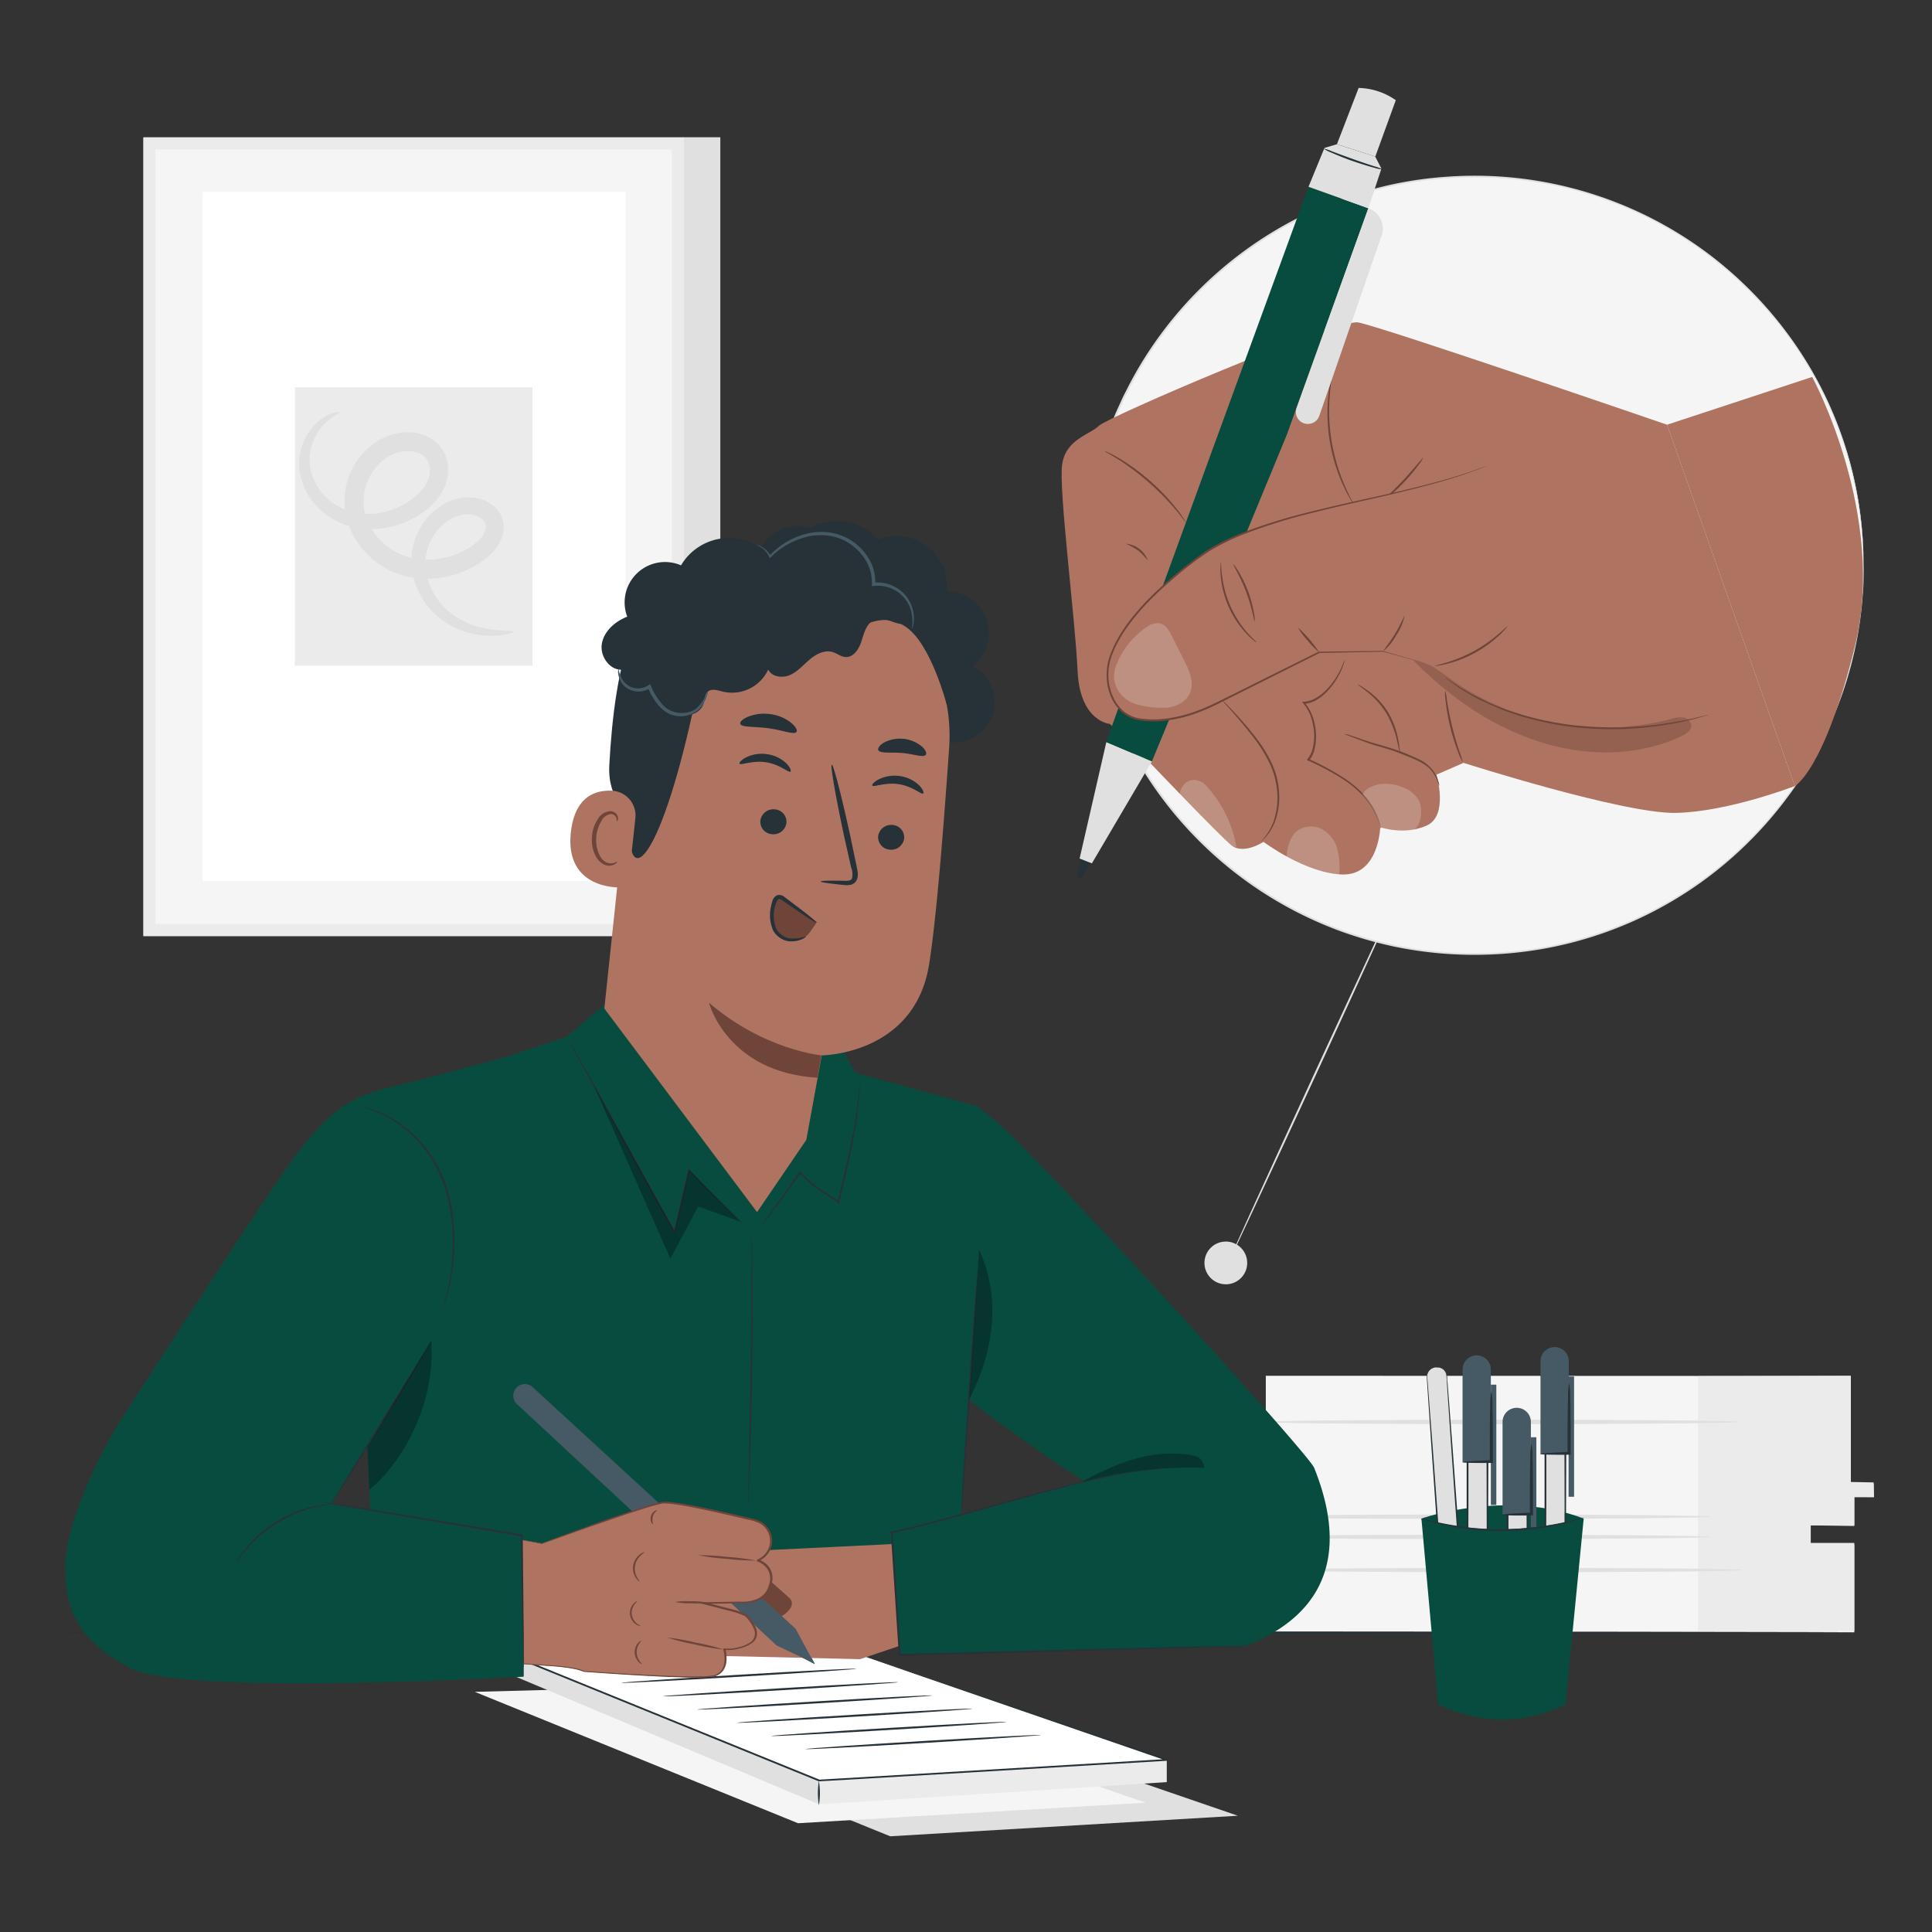 <svg xmlns="http://www.w3.org/2000/svg" viewBox="0 0 500 500"><rect x="0" y="0" width="500" height="500" fill="#333333" stroke="none"/><g id="freepik--background-complete--inject-13"><rect x="176.89" y="35.52" width="9.53" height="204.9" style="fill:#e0e0e0"></rect><rect x="38.65" y="37.11" width="136.79" height="203.6" rx="0.14" style="fill:#f5f5f5"></rect><path d="M176.89,242.29H37.2a.13.13,0,0,1-.13-.14V35.66a.13.13,0,0,1,.13-.14H176.89a.14.14,0,0,1,.14.14V242.15A.14.14,0,0,1,176.89,242.29ZM40.37,239.12H173.72a.14.14,0,0,0,.14-.14V38.83a.14.14,0,0,0-.14-.14H40.37a.13.13,0,0,0-.13.14V239A.13.13,0,0,0,40.37,239.12Z" style="fill:#ebebeb"></path><rect x="52.42" y="49.67" width="109.49" height="178.34" rx="0.14" style="fill:#fff"></rect><rect x="76.31" y="100.23" width="61.48" height="72.05" rx="0.06" style="fill:#ebebeb"></rect><path d="M132.92,163.46c.08.23-3,1.56-8.73.89a21.4,21.4,0,0,1-9.81-3.92,19.87,19.87,0,0,1-7.62-12,17.21,17.21,0,0,1,5.83-16.4,15.54,15.54,0,0,1,4.42-2.59,11.78,11.78,0,0,1,5.53-.63,9.79,9.79,0,0,1,5.53,2.41,7.23,7.23,0,0,1,2.18,6.44,10.49,10.49,0,0,1-3,5.53,19.88,19.88,0,0,1-4.63,3.41,25.41,25.41,0,0,1-11,3.16,22,22,0,0,1-11.77-2.68,21.41,21.41,0,0,1-8.67-9,18.32,18.32,0,0,1-1.55-12.58,18.69,18.69,0,0,1,6.63-10.36,16.31,16.31,0,0,1,5.56-2.81,13.75,13.75,0,0,1,6.25-.2,10.19,10.19,0,0,1,5.68,3.21,9.41,9.41,0,0,1,2.23,6.07,11.56,11.56,0,0,1-1.48,5.78,15.48,15.48,0,0,1-3.51,4.21,23.53,23.53,0,0,1-8.71,4.63,22.41,22.41,0,0,1-9.16.71,18.66,18.66,0,0,1-8-3.06,17.26,17.26,0,0,1-7.62-12.06,14.61,14.61,0,0,1,2.82-10.34,12.39,12.39,0,0,1,5.22-4.17c1.44-.54,2.26-.53,2.29-.39s-.65.51-1.81,1.29a13.67,13.67,0,0,0-4.06,4.36,12.86,12.86,0,0,0-1.66,8.84A14.49,14.49,0,0,0,87,130.72a16.69,16.69,0,0,0,14,1.33,19.6,19.6,0,0,0,7-4c2-1.8,3.38-4.12,3.26-6.55A4.7,4.7,0,0,0,107,116.9a9,9,0,0,0-4,.19,11.63,11.63,0,0,0-3.8,2,13.88,13.88,0,0,0-4.78,7.62,13.29,13.29,0,0,0,1.18,9.14,16.46,16.46,0,0,0,6.61,6.87,17.08,17.08,0,0,0,9.1,2.12,20.6,20.6,0,0,0,9-2.45,15.33,15.33,0,0,0,3.57-2.51,6,6,0,0,0,1.81-3,2.55,2.55,0,0,0-.73-2.37,5.34,5.34,0,0,0-3-1.31,7.51,7.51,0,0,0-3.48.3,11.06,11.06,0,0,0-3.25,1.78,13.48,13.48,0,0,0-5,12.53,17.21,17.21,0,0,0,5.86,10.38,20.51,20.51,0,0,0,8.42,4.2C129.76,163.62,132.88,163,132.92,163.46Z" style="fill:#e0e0e0"></path><path d="M363,228.89c.13.06-10,22.32-22.64,49.71s-23,49.57-23.11,49.51,10-22.32,22.64-49.72S362.86,228.83,363,228.89Z" style="fill:#e0e0e0"></path><circle cx="381.65" cy="146.28" r="100.64" style="fill:#f5f5f5"></circle><path d="M482.29,146.28s0-.55-.07-1.63c0-.55,0-1.22-.07-2s0-1.73-.14-2.78a99.19,99.19,0,0,0-7-30.79,98,98,0,0,0-7-14.16,101.88,101.88,0,0,0-25.54-28.56,99.06,99.06,0,0,0-19.19-11.47,98,98,0,0,0-23.1-7.29,101.75,101.75,0,0,0-39.36.46,108.2,108.2,0,0,0-13.42,3.82,100.75,100.75,0,0,0-46.68,35,98.45,98.45,0,0,0-8.18,13.18c-.58,1.17-1.23,2.31-1.75,3.51l-1.62,3.59c-1,2.44-2,4.89-2.77,7.42a97.6,97.6,0,0,0-3.83,15.53,108.47,108.47,0,0,0-1.31,16.15,107.18,107.18,0,0,0,1.31,16.16A96.62,96.62,0,0,0,286.4,178c.8,2.53,1.8,5,2.77,7.42s2.13,4.8,3.37,7.1a97.82,97.82,0,0,0,8.18,13.18,100.66,100.66,0,0,0,46.69,35,106.22,106.22,0,0,0,13.43,3.83,102.09,102.09,0,0,0,39.35.45,100.28,100.28,0,0,0,42.3-18.76A101.7,101.7,0,0,0,468,197.64a96,96,0,0,0,7-14.16,99.64,99.64,0,0,0,4.13-12.63A101.49,101.49,0,0,0,482,152.69c.1-1.05.12-2,.14-2.77s.05-1.47.07-2c0-1.08.07-1.63.07-1.63s0,.55,0,1.63c0,.54,0,1.21,0,2s0,1.73-.12,2.78a98.51,98.51,0,0,1-6.86,30.87,96.74,96.74,0,0,1-7,14.22,101.76,101.76,0,0,1-25.56,28.7,100.4,100.4,0,0,1-42.44,18.9,102.4,102.4,0,0,1-39.53-.42,105.48,105.48,0,0,1-13.49-3.84A101.07,101.07,0,0,1,300.31,206a98.79,98.79,0,0,1-8.23-13.24c-1.24-2.31-2.3-4.73-3.39-7.14s-2-4.91-2.78-7.46a98.87,98.87,0,0,1-3.85-15.61,101,101,0,0,1,0-32.49,98.85,98.85,0,0,1,3.84-15.61c.81-2.54,1.81-5,2.79-7.45.54-1.21,1.09-2.41,1.63-3.61s1.18-2.35,1.76-3.53a99.43,99.43,0,0,1,8.23-13.24,101.22,101.22,0,0,1,46.93-35.16,107.08,107.08,0,0,1,13.49-3.83,98.73,98.73,0,0,1,13.52-1.88,100.32,100.32,0,0,1,26,1.46,100.7,100.7,0,0,1,42.44,18.89,101.76,101.76,0,0,1,25.56,28.7,99.41,99.41,0,0,1,13.84,45.1c.1,1,.11,2,.12,2.77s0,1.47,0,2C482.29,145.73,482.29,146.28,482.29,146.28Z" style="fill:#e0e0e0"></path><path d="M322.76,326.44a5.53,5.53,0,1,1-5.92-5.11A5.53,5.53,0,0,1,322.76,326.44Z" style="fill:#e0e0e0"></path><path d="M327.59,356.05v36.47h-8.15v5h8.15v25h152.3V399.72H468.61v-5h11.28v-7.43h5V384H479v-27.9Z" style="fill:#f5f5f5"></path><polygon points="439.44 356.16 439.44 422.06 479.89 422.06 479.89 399.3 468.61 399.3 468.61 394.76 479.89 394.92 479.89 387.48 485 387.49 484.9 383.65 478.95 383.53 478.95 356.05 439.44 356.16" style="fill:#ebebeb"></polygon><path d="M442.79,397.75c0,.31-27.56.57-61.54.57s-61.56-.26-61.56-.57,27.56-.57,61.56-.57S442.79,397.43,442.79,397.75Z" style="fill:#e0e0e0"></path><path d="M442.79,392.52c0,.31-27.56.57-61.54.57s-61.56-.26-61.56-.57,27.56-.57,61.56-.57S442.79,392.2,442.79,392.52Z" style="fill:#e0e0e0"></path><path d="M450.23,368c0,.31-27.56.57-61.54.57s-61.56-.26-61.56-.57,27.56-.57,61.56-.57S450.23,367.65,450.23,368Z" style="fill:#e0e0e0"></path><path d="M451,406.33c0,.31-27.56.57-61.54.57s-61.56-.26-61.56-.57,27.56-.58,61.56-.58S451,406,451,406.33Z" style="fill:#e0e0e0"></path></g><g id="freepik--Table--inject-13"><path d="M486.4,422.47c0,.14-106.29.26-237.39.26s-237.42-.12-237.42-.26,106.28-.26,237.42-.26S486.4,422.32,486.4,422.47Z" style="fill:#263238"></path></g><g id="freepik--Pens--inject-13"><path d="M367.86,393s21.8-7.71,42,0h0L406,400l-36.11,1.39-2-8.32" style="fill:#074C3E"></path><path d="M371.49,353.88l.39,0a2.37,2.37,0,0,1,2.54,2.2l5.17,71.72-5.13.37-5.17-71.72A2.38,2.38,0,0,1,371.49,353.88Z" style="fill:#e0e0e0"></path><path d="M371.49,353.88a2.61,2.61,0,0,0-1.35.61,2.33,2.33,0,0,0-.77,1.58c0,.71.12,1.56.18,2.51.29,3.82.72,9.31,1.24,16.09,1,13.65,2.39,32.49,3.93,53.45l-.28-.24,2.75-.2,2.38-.17-.24.28c-1.49-21.06-2.83-40-3.79-53.72-.46-6.83-.83-12.35-1.09-16.2q0-.71-.09-1.35a3.6,3.6,0,0,0-.17-1.14,2.34,2.34,0,0,0-1.21-1.29,2.46,2.46,0,0,0-1.1-.22h-.39l.39-.06A2.5,2.5,0,0,1,373,354a2.46,2.46,0,0,1,1.31,1.33,3.76,3.76,0,0,1,.21,1.19c0,.42.07.87.11,1.35.3,3.84.72,9.36,1.25,16.18,1,13.72,2.4,32.66,4,53.71l0,.26-.26,0-2.38.17-2.75.2-.26,0,0-.26c-1.48-21-2.81-39.82-3.77-53.46-.46-6.79-.82-12.28-1.08-16.11-.05-.95-.14-1.78-.13-2.53a2.44,2.44,0,0,1,.86-1.65,2.38,2.38,0,0,1,1-.5A1.22,1.22,0,0,1,371.49,353.88Z" style="fill:#263238"></path><path d="M371.85,405.61l7.3-.53L380.88,429a3.67,3.67,0,0,1-3.39,3.92h0a3.68,3.68,0,0,1-3.92-3.39Z" style="fill:#455a64"></path><rect x="370.75" y="394.59" width="1.42" height="31.13" transform="translate(771.49 792.49) rotate(175.87)" style="fill:#455a64"></rect><path d="M379.15,405.08c0,.16-3,.59-7.36,1.06l.33-.38c.13,1.67.27,3.48.42,5.39.26,3.54.44,6.74.54,9.06a17.36,17.36,0,0,1,0,3.77,17.86,17.86,0,0,1-.55-3.73c-.24-2.31-.51-5.51-.77-9-.12-1.91-.24-3.73-.35-5.4l0-.35.35,0C376.11,405.08,379.14,404.93,379.15,405.08Z" style="fill:#263238"></path><rect x="379.7" y="355.76" width="5.14" height="57.99" style="fill:#e0e0e0"></rect><path d="M384.84,413.75s0-.11,0-.31,0-.51,0-.88c0-.8,0-1.92,0-3.36,0-2.94,0-7.14-.08-12.35,0-10.44-.06-24.89-.11-41.09l.26.26h-5.13c.51-.52.14-.13.25-.24v9.55q0,4.68,0,9.11c0,5.91,0,11.44,0,16.46-.05,10-.09,18-.11,22.85l-.11-.1,3.79.06,1,0,.35,0a1,1,0,0,1-.32,0l-1,0-3.85.06h-.1v-.11c0-4.87-.06-12.85-.11-22.85,0-5,0-10.55,0-16.46q0-4.43,0-9.11c0-1.56,0-3.14,0-4.74v-4.81c.12-.12-.26.24.27-.28h5.39v.26c0,16.28-.08,30.79-.11,41.28,0,5.18-.06,9.36-.08,12.29q0,2.12,0,3.3l0,.85C384.86,413.67,384.85,413.76,384.84,413.75Z" style="fill:#263238"></path><path d="M385.83,378.42h-7.32v-24a3.66,3.66,0,0,1,3.66-3.66h0a3.66,3.66,0,0,1,3.66,3.66Z" style="fill:#455a64"></path><rect x="385.83" y="358.35" width="1.42" height="31.13" style="fill:#455a64"></rect><path d="M378.51,378.42c0-.16,3-.37,7.41-.53l-.35.36c0-1.67,0-3.49,0-5.41,0-3.54,0-6.75.11-9.07a17.57,17.57,0,0,1,.28-3.76,17.57,17.57,0,0,1,.28,3.76c.07,2.32.12,5.53.12,9.07,0,1.92,0,3.74,0,5.41v.36h-.35C381.55,378.65,378.51,378.58,378.51,378.42Z" style="fill:#263238"></path><rect x="390.06" y="369.37" width="5.14" height="57.99" style="fill:#e0e0e0"></rect><path d="M395.2,427.36a1.92,1.92,0,0,1,0-.31c0-.22,0-.51,0-.88,0-.8,0-1.93,0-3.36,0-2.94-.05-7.14-.08-12.35,0-10.44-.07-24.89-.11-41.09l.26.26h-5.14c.52-.52.14-.13.26-.24v9.55q0,4.68,0,9.11c0,5.9,0,11.44,0,16.46,0,10-.09,18-.12,22.85l-.1-.1,3.78.06,1,0,.36,0a1.07,1.07,0,0,1-.32,0l-1,0-3.84.06H390v-.11c0-4.87-.07-12.85-.12-22.85,0-5,0-10.56,0-16.46,0-2.95,0-6,0-9.11v-9.55c.12-.12-.26.24.26-.28h5.4v.26c0,16.28-.08,30.79-.11,41.28,0,5.18-.06,9.36-.08,12.29,0,1.41,0,2.51,0,3.3v.85C395.21,427.28,395.2,427.37,395.2,427.36Z" style="fill:#263238"></path><path d="M396.19,392h-7.33V368a3.66,3.66,0,0,1,3.67-3.66h0a3.66,3.66,0,0,1,3.66,3.66Z" style="fill:#455a64"></path><rect x="396.19" y="371.96" width="1.42" height="31.13" style="fill:#455a64"></rect><path d="M388.86,392c0-.16,3-.37,7.42-.53l-.35.36c0-1.68,0-3.49,0-5.41,0-3.54.05-6.75.12-9.07a17.57,17.57,0,0,1,.28-3.76,17.57,17.57,0,0,1,.28,3.76c.07,2.32.11,5.53.11,9.07,0,1.92,0,3.73,0,5.41v.36h-.34C391.9,392.26,388.87,392.19,388.86,392Z" style="fill:#263238"></path><rect x="399.82" y="353.64" width="5.14" height="57.99" style="fill:#e0e0e0"></rect><path d="M405,411.63s0-.11,0-.31,0-.52,0-.88c0-.8,0-1.93,0-3.36,0-2.94-.05-7.15-.08-12.35,0-10.44-.06-24.89-.11-41.09l.26.26h-5.13l.25-.25v9.55c0,3.12,0,6.17,0,9.12,0,5.9,0,11.43,0,16.46-.05,10-.09,18-.11,22.85l-.11-.1,3.79.06,1,0,.35,0a1.7,1.7,0,0,1-.32,0l-1,0-3.85.06h-.1v-.1c0-4.88-.06-12.85-.11-22.85,0-5,0-10.56,0-16.46V363.2c0-1.56,0-3.14,0-4.73v-4.82l.27-.27h5.39v.26c0,16.27-.08,30.79-.11,41.28,0,5.18-.06,9.36-.08,12.28,0,1.41,0,2.52,0,3.31l0,.84A1.32,1.32,0,0,1,405,411.63Z" style="fill:#263238"></path><path d="M406,376.29h-7.32v-24a3.66,3.66,0,0,1,3.66-3.67h0a3.66,3.66,0,0,1,3.66,3.67Z" style="fill:#455a64"></path><rect x="405.95" y="356.23" width="1.42" height="31.13" style="fill:#455a64"></rect><path d="M398.63,376.29c0-.16,3-.36,7.41-.52l-.35.36c0-1.68,0-3.5,0-5.41,0-3.55.05-6.75.12-9.08a17.68,17.68,0,0,1,.28-3.76,17.68,17.68,0,0,1,.28,3.76c.07,2.33.12,5.53.12,9.08,0,1.91,0,3.73,0,5.41v.35h-.35C401.66,376.52,398.63,376.45,398.63,376.29Z" style="fill:#263238"></path><path d="M405.14,441.16c-10.89,5.14-21.88,5.06-32.94,0L367.86,393c13.26,3.88,27.33,3.51,42,0Z" style="fill:#074C3E"></path><path d="M409.87,392.71a9.1,9.1,0,0,1-1.57.57c-1,.34-2.52.76-4.38,1.2s-4.12.86-6.64,1.2a73.82,73.82,0,0,1-8.24.56,75.58,75.58,0,0,1-8.24-.41,64.58,64.58,0,0,1-6.66-1.08c-1.87-.4-3.38-.79-4.4-1.11a11.51,11.51,0,0,1-1.58-.54,9.68,9.68,0,0,1,1.63.34c1,.26,2.55.59,4.42.95s4.13.7,6.64,1a75.5,75.5,0,0,0,16.37-.15c2.51-.31,4.75-.68,6.62-1.08s3.37-.75,4.4-1A10.28,10.28,0,0,1,409.87,392.71Z" style="fill:#263238"></path></g><g id="freepik--Papers--inject-13"><polygon points="230.38 439 146.72 441.23 230.38 475.23 320.35 469.91 230.38 439" style="fill:#e0e0e0"></polygon><polygon points="206.53 435.63 122.88 437.85 206.53 471.85 296.51 466.53 206.53 435.63" style="fill:#f5f5f5"></polygon><polygon points="128.34 426.78 211.99 460.78 211.99 466.96 128.34 431.77 128.34 426.78" style="fill:#e0e0e0"></polygon><polygon points="211.99 466.96 301.96 461.21 301.96 455.47 211.99 460.78 211.99 466.96" style="fill:#ebebeb"></polygon><polygon points="211.99 424.56 128.34 426.78 211.99 460.78 301.96 455.46 211.99 424.56" style="fill:#fff"></polygon><path d="M212,424.56s.14,0,.42.12l1.25.41,4.84,1.63L236.85,433,302,455.25a.23.23,0,0,1,.14.29.21.21,0,0,1-.2.15l-84.33,5L212,461a.23.23,0,0,1-.11,0l-83.63-34a.23.23,0,0,1-.13-.29.26.26,0,0,1,.2-.14L189.07,425l16.94-.39,4.46-.09H212l-1.53.07-4.47.15-17,.51L128.34,427l.08-.42,83.67,34-.12,0,5.65-.33L302,455.24l-.06.44L236.8,433.22l-18.32-6.36-4.83-1.69-1.24-.45Z" style="fill:#263238"></path><path d="M211.93,467.19a19.33,19.33,0,0,1,0-6.32,19.33,19.33,0,0,1,0,6.32Z" style="fill:#263238"></path><path d="M269.43,449c0,.15-13.64,1.08-30.47,2.09s-30.5,1.71-30.51,1.57,13.63-1.08,30.48-2.09S269.42,448.9,269.43,449Z" style="fill:#263238"></path><path d="M260.56,445.62c0,.15-13.64,1.08-30.48,2.09s-30.49,1.71-30.5,1.56,13.63-1.07,30.47-2.08S260.55,445.48,260.56,445.62Z" style="fill:#263238"></path><path d="M251.69,442.2c0,.14-13.64,1.08-30.48,2.08s-30.5,1.71-30.51,1.57,13.64-1.08,30.48-2.09S251.68,442.05,251.69,442.2Z" style="fill:#263238"></path><path d="M241.37,438.78c0,.14-13.64,1.07-30.48,2.08s-30.5,1.71-30.51,1.57,13.64-1.08,30.48-2.09S241.36,438.63,241.37,438.78Z" style="fill:#263238"></path><path d="M232.52,435.35c0,.15-13.64,1.08-30.48,2.09s-30.5,1.71-30.5,1.56,13.63-1.07,30.47-2.08S232.51,435.21,232.52,435.35Z" style="fill:#263238"></path><path d="M221.7,431.87c0,.14-13.63,1.08-30.47,2.08s-30.5,1.71-30.51,1.57,13.63-1.08,30.48-2.09S221.69,431.72,221.7,431.87Z" style="fill:#263238"></path></g><g id="freepik--Hand--inject-13"><path d="M287.22,187.35s-7.77-.57-8.35-13.81-4.89-46.64-4-53.26,7.2-7.77,9.5-10.07,61.6-27.64,67.07-26.77,80,26.48,80,26.48l33.06,93.51s-17.22,6.66-30.75,6.95-55-12.95-55-12.95l-7,3.06s3.22,10.61-2.55,13.18-12,.42-12,.42-.33,12.51-9.83,12.23-20.38-8.45-20.38-8.45-5.18,3.45-8.35.86-21-21.3-21-21.3Z" style="fill:#ae7461"></path><path d="M350.42,130.64a7.77,7.77,0,0,1-.76-1.13,32.39,32.39,0,0,1-1.75-3.25,43.68,43.68,0,0,1-2.05-5.08,45.31,45.31,0,0,1-2.3-13.19,43.54,43.54,0,0,1,.2-5.47,32.88,32.88,0,0,1,.55-3.65,6.56,6.56,0,0,1,.33-1.32,7,7,0,0,1-.13,1.35c-.13.86-.27,2.1-.38,3.65A49.34,49.34,0,0,0,344,108a52.56,52.56,0,0,0,.69,6.6,53.39,53.39,0,0,0,1.59,6.45,48.75,48.75,0,0,0,1.93,5.08c.62,1.41,1.18,2.54,1.59,3.3A6.93,6.93,0,0,1,350.42,130.64Z" style="fill:#6f4439"></path><path d="M368.29,118.47a8,8,0,0,1-1.19,1.88,47.06,47.06,0,0,1-3.43,4.13,47.6,47.6,0,0,1-3.88,3.71,8.76,8.76,0,0,1-1.79,1.32c-.1-.12,2.45-2.34,5.29-5.39S368.17,118.38,368.29,118.47Z" style="fill:#6f4439"></path><path d="M316.38,181.28a8.53,8.53,0,0,1,1.21,1.15c.75.76,1.82,1.88,3.11,3.3s2.79,3.14,4.32,5.16a35.46,35.46,0,0,1,4.31,7.06,21.29,21.29,0,0,1,1.74,8.09,18.13,18.13,0,0,1-1.13,6.67,12.89,12.89,0,0,1-2.35,3.9,7.45,7.45,0,0,1-.87.89,1.63,1.63,0,0,1-.33.27s.39-.45,1.05-1.29a14,14,0,0,0,2.15-3.9,18.23,18.23,0,0,0,1-6.53,21.25,21.25,0,0,0-1.74-7.89,36.5,36.5,0,0,0-4.21-7c-1.5-2-3-3.76-4.22-5.21s-2.22-2.53-3-3.41A12.46,12.46,0,0,1,316.38,181.28Z" style="fill:#6f4439"></path><path d="M348,170.77a1.18,1.18,0,0,1-.06.3,7.64,7.64,0,0,1-.23.84,17.11,17.11,0,0,1-1.34,3.05,18.45,18.45,0,0,1-3.06,4.14,12.23,12.23,0,0,1-2.51,2,7.36,7.36,0,0,1-3.37,1.06l.16-.39a12,12,0,0,1,2.68,5.78,14,14,0,0,1-.23,7,7.12,7.12,0,0,1-1.25,2.28l-.09-.41a66.76,66.76,0,0,1,9.34,5.07,30.25,30.25,0,0,1,3.62,2.86,22.84,22.84,0,0,1,2.64,3,18.2,18.2,0,0,1,2.61,5.11,12.58,12.58,0,0,1,.39,1.51,2,2,0,0,1,.1.53c-.05,0-.24-.71-.67-2a19.48,19.48,0,0,0-2.71-5,21.83,21.83,0,0,0-2.65-2.91,30.59,30.59,0,0,0-3.59-2.79,69.31,69.31,0,0,0-9.3-5l-.3-.14.22-.26a6.92,6.92,0,0,0,1.15-2.11,13.59,13.59,0,0,0,.23-6.75,11.69,11.69,0,0,0-2.53-5.56l-.34-.37.5,0a7,7,0,0,0,3.18-1,11.7,11.7,0,0,0,2.45-1.86,19,19,0,0,0,3.09-4,20,20,0,0,0,1.44-3A7,7,0,0,1,348,170.77Z" style="fill:#6f4439"></path><path d="M362.23,194.64a2.39,2.39,0,0,1-.22-.82c-.1-.53-.26-1.29-.48-2.23a24.8,24.8,0,0,0-2.71-6.93,21.27,21.27,0,0,0-4.94-5.55c-1.5-1.2-2.5-1.85-2.46-1.93a2.92,2.92,0,0,1,.76.37c.47.28,1.14.69,1.93,1.27a19.47,19.47,0,0,1,5.16,5.57,21.92,21.92,0,0,1,2.62,7.12,21.59,21.59,0,0,1,.32,2.28A3.29,3.29,0,0,1,362.23,194.64Z" style="fill:#6f4439"></path><path d="M372.49,203.43a6.19,6.19,0,0,1-.4-1.08,9.57,9.57,0,0,0-1.47-2.7c-1.54-2.18-5.11-3.44-8.84-4.9-1.89-.71-3.72-1.24-5.42-1.72s-3.17-1.06-4.41-1.52L349,190.4a5.14,5.14,0,0,1-1.05-.46,4,4,0,0,1,1.12.26c.71.21,1.73.55,3,1s2.75.92,4.43,1.4,3.56,1,5.46,1.69,3.68,1.47,5.27,2.23a9.52,9.52,0,0,1,3.68,2.94,8.79,8.79,0,0,1,1.37,2.86A4,4,0,0,1,372.49,203.43Z" style="fill:#6f4439"></path><path d="M374,178.59a19.91,19.91,0,0,1,.5,2.79c.27,1.72.7,4.09,1.33,6.66s1.35,4.88,1.9,6.53a20.66,20.66,0,0,1,.85,2.7,12.6,12.6,0,0,1-1.2-2.57,52.36,52.36,0,0,1-3.25-13.27A12.51,12.51,0,0,1,374,178.59Z" style="fill:#6f4439"></path><path d="M442.11,185a5.33,5.33,0,0,1-.68.23l-2,.57-1.45.4-1.74.39c-1.25.28-2.67.6-4.27.84l-2.5.41-2.73.32c-1.88.27-3.91.33-6,.49a95,95,0,0,1-13.87-.52,80.08,80.08,0,0,1-13.59-2.88c-2-.68-4-1.3-5.69-2.08-.87-.38-1.74-.69-2.52-1.09L382.76,181a42.33,42.33,0,0,1-3.78-2.16c-.55-.34-1.07-.63-1.52-.94l-1.22-.88-1.67-1.24a3.86,3.86,0,0,1-.56-.45,2.91,2.91,0,0,1,.62.37l1.73,1.15,1.23.84c.46.3,1,.58,1.54.9a42.58,42.58,0,0,0,3.8,2.08l2.26,1.11c.79.38,1.65.68,2.52,1.05,1.73.76,3.66,1.35,5.68,2a82.33,82.33,0,0,0,13.5,2.82,98.6,98.6,0,0,0,13.79.56c2.12-.15,4.14-.19,6-.44l2.72-.28,2.49-.39c1.59-.21,3-.51,4.27-.76l1.75-.34,1.45-.36,2-.47A3.75,3.75,0,0,1,442.11,185Z" style="fill:#6f4439"></path><path d="M306.9,135.23c-.07.05-.94-1.29-2.58-3.25a67,67,0,0,0-15-13.14c-2.16-1.37-3.6-2.06-3.56-2.14a5.3,5.3,0,0,1,1.05.41,26.36,26.36,0,0,1,2.7,1.41,54.13,54.13,0,0,1,8.12,5.94,52.77,52.77,0,0,1,6.94,7.29,27.13,27.13,0,0,1,1.76,2.49A4.68,4.68,0,0,1,306.9,135.23Z" style="fill:#6f4439"></path><path d="M297.1,145.07a23.58,23.58,0,0,0-2.54-2.6,24.71,24.71,0,0,0-3.17-1.76,6.7,6.7,0,0,1,5.71,4.36Z" style="fill:#6f4439"></path><path d="M279.7,222l0,.08a28.53,28.53,0,0,0-.79,4.85c.15.94,1.09.31,1.09.31l2.45-4.2Z" style="fill:#263238"></path><polygon points="279.4 222.19 286.32 192.05 298.11 197.04 282.58 223.44 279.4 222.19" style="fill:#e0e0e0"></polygon><path d="M338.64,48.34s-51.9,141.87-52.32,143.71l11.79,5s34.32-83,34.9-84.49,21.12-58.66,21.12-58.66Z" style="fill:#074C3E"></path><polygon points="338.64 48.34 342.77 38.28 345.98 37.33 355.91 40.52 357.51 43.63 354.13 53.89 338.64 48.34" style="fill:#e0e0e0"></polygon><path d="M346,37.32l5.61-14.56a17.36,17.36,0,0,1,9.62,3.17l-5.3,14.59Z" style="fill:#e0e0e0"></path><path d="M357.93,43.87a9.68,9.68,0,0,1-2.36-.48c-1.44-.38-3.41-1-5.55-1.73s-4-1.53-5.41-2.14a10.4,10.4,0,0,1-2.14-1.1,11.73,11.73,0,0,1,2.28.76c1.39.52,3.31,1.24,5.44,2s4.07,1.4,5.48,1.86A12.42,12.42,0,0,1,357.93,43.87Z" style="fill:#263238"></path><path d="M354.13,53.89h0A5.6,5.6,0,0,1,357.55,61l-16.12,46.62a3.12,3.12,0,0,1-4.22,1.83h0a3.11,3.11,0,0,1-1.66-3.9Z" style="fill:#e0e0e0"></path><g style="opacity:0.2"><path d="M312,203.19a4.08,4.08,0,0,0-3.23-1.33c-2,.17-3.09,1.71-3.48,3.62,5,5.29,9.87,10.32,13.38,13.36a1.3,1.3,0,0,0,.69.29l.62.05A31.1,31.1,0,0,0,312,203.19Z" style="fill:#fff"></path></g><g style="opacity:0.2"><path d="M346.56,226.32a17.88,17.88,0,0,0-.54-6.84,8.1,8.1,0,0,0-4.32-5.1,6.37,6.37,0,0,0-5.94.6c-1.72,1.16-2.79,4.63-2.75,6.7a53.72,53.72,0,0,0,8.25,3.72A25.33,25.33,0,0,0,346.56,226.32Z" style="fill:#fff"></path></g><g style="opacity:0.2"><path d="M365.72,214.71c2.21-.75,2.62-5.81,1.35-7.78a7.54,7.54,0,0,0-4-3.15,11.47,11.47,0,0,0-6-.84c-2.47.49-3.72,1.38-4.46,2.69,0,0,3.68,3.8,4.52,8.46A19.34,19.34,0,0,0,365.72,214.71Z" style="fill:#fff"></path></g><path d="M464.49,203.43l-33.06-93.51L469,97.55s19.42,35.85,11.06,69.66C472.11,199.52,464.49,203.43,464.49,203.43Z" style="fill:#ae7461"></path><path d="M384.81,120.61c-12.17,4.77-25.11,7.21-37.85,10.18s-27.8,6.71-36.7,13.36c-8.59,6.43-19.2,15.66-22.73,25.3a14.21,14.21,0,0,0,1,12.36,8.93,8.93,0,0,0,6.36,4.35c7.53,1.2,15.29-1.69,21-4.66,5.57-2.88,25.45-12.7,25.45-12.7l16.57-.26,12.72,3.56" style="fill:#ae7461"></path><path d="M390.12,162.1a3.21,3.21,0,0,1-.52.68,21.27,21.27,0,0,1-1.63,1.68,31.49,31.49,0,0,1-6.26,4.5,30.8,30.8,0,0,1-7.18,2.83,21.25,21.25,0,0,1-2.29.47,2.68,2.68,0,0,1-.86.06c0-.08,1.18-.32,3.05-.88a38,38,0,0,0,7-2.93,37.49,37.49,0,0,0,6.26-4.33C389.21,162.91,390.05,162,390.12,162.1Z" style="fill:#6f4439"></path><path d="M363.49,159.43a14.16,14.16,0,0,1-2.11,4.94,14.48,14.48,0,0,1-3.4,4.17c-.11-.11,1.45-1.92,3-4.44S363.35,159.38,363.49,159.43Z" style="fill:#6f4439"></path><path d="M335.87,162.36a34.5,34.5,0,0,1,5.54,6.44,17.13,17.13,0,0,1-3-3.05A17.59,17.59,0,0,1,335.87,162.36Z" style="fill:#6f4439"></path><path d="M325.22,166.29a3.12,3.12,0,0,1-.76-.53,19.48,19.48,0,0,1-1.85-1.73,25,25,0,0,1-6.7-15,19.07,19.07,0,0,1-.05-2.54,3.7,3.7,0,0,1,.11-.92c.1,0,0,1.32.31,3.42a27.51,27.51,0,0,0,6.6,14.83C324.28,165.37,325.29,166.22,325.22,166.29Z" style="fill:#6f4439"></path><path d="M324.71,160.86c-.16,0-.65-3.53-2.2-7.64s-3.49-7.12-3.35-7.2a7.78,7.78,0,0,1,1.38,1.91A31.52,31.52,0,0,1,323,153a30.42,30.42,0,0,1,1.49,5.48A8.31,8.31,0,0,1,324.71,160.86Z" style="fill:#6f4439"></path><g style="opacity:0.2"><path d="M294.94,182.49a24.73,24.73,0,0,0,7.1.66c2.51-.26,5.07-1.64,6-4,1.05-2.71-.29-5.69-1.6-8.28l-3.25-6.42c-.87-1.71-2-3.62-4.43-3.1a4.89,4.89,0,0,0-1.71.73,21.58,21.58,0,0,0-8.21,10.17,7.25,7.25,0,0,0,1,7.13A8.74,8.74,0,0,0,294.94,182.49Z" style="fill:#fff"></path></g><path d="M370.7,172.1s-.3-.06-.85-.21l-2.48-.66L358,168.66h0l-16.57.32.08,0-14.24,7.14-8,4c-2.76,1.36-5.57,2.91-8.65,4.07a35.9,35.9,0,0,1-9.8,2.4,24.2,24.2,0,0,1-5.24-.09,9.26,9.26,0,0,1-5-2,11.32,11.32,0,0,1-3.18-4.47,13.94,13.94,0,0,1-1-5.47,15.14,15.14,0,0,1,1.09-5.54,31.14,31.14,0,0,1,2.57-5.09c4-6.29,9.37-11.3,14.71-15.75q2-1.66,4.07-3.22c.68-.51,1.35-1,2.06-1.52l1-.73,1.08-.66a57.4,57.4,0,0,1,8.88-4.29,144.36,144.36,0,0,1,17.38-5.34c5.53-1.37,10.7-2.52,15.42-3.57,9.46-2.06,17.06-4,22.22-5.58,2.58-.79,4.57-1.48,5.91-2l1.52-.55.53-.17s-2.74,1.22-7.9,2.87-12.75,3.63-22.19,5.74c-4.72,1.07-9.89,2.24-15.4,3.63A145.78,145.78,0,0,0,322,138.21a58.81,58.81,0,0,0-8.79,4.28,78.05,78.05,0,0,0-8.18,6.09c-5.32,4.44-10.64,9.43-14.6,15.63-1.93,3.21-3.62,6.69-3.58,10.37a13.5,13.5,0,0,0,1,5.27,10.67,10.67,0,0,0,3,4.26,8.66,8.66,0,0,0,4.73,1.88,23.91,23.91,0,0,0,5.14.1,36,36,0,0,0,9.67-2.35c3.05-1.15,5.84-2.68,8.61-4l8-4,14.27-7.08,0,0h0l16.57-.21h0l9.39,2.69,2.45.72C370.42,172,370.7,172.1,370.7,172.1Z" style="fill:#6f4439"></path><g style="opacity:0.4"><path d="M435.63,185.67a7.69,7.69,0,0,0-3.21.41,68.85,68.85,0,0,1-55.32-9.17c-4-2.7-5.84-4.63-9-5.47l-2.47-.67c9.21,9.28,19.12,16.47,31.47,20.76s26.43,4.56,38.22-1.09c1.13-.54,2.4-1.39,2.39-2.65A2.42,2.42,0,0,0,435.63,185.67Z" style="fill:#6f4439"></path></g></g><g id="freepik--Character--inject-13"><polygon points="210.89 430.67 206.71 428.48 208.76 426.63 210.89 430.67" style="fill:#263238"></polygon><polygon points="201.03 425.86 205.93 421.5 208.8 426.8 206.71 428.48 201.03 425.86" style="fill:#fff"></polygon><polygon points="118.63 277.64 146.56 268.33 162.12 255.19 165.48 260.51 178.53 257.52 215.46 267.12 221.42 277.65 252.94 286.28 253.09 330.49 247.36 411.38 248.2 424.24 97.37 424.24 94.88 370.51 94.77 337.08 118.63 277.64" style="fill:#074C3E"></polygon><path d="M198.4,401.18,231,399.6s6.32,3.6,8,13.93,0,10.32,0,10.32l-16.4,5.54-34.79-.8-12.62-15.85,9.51-5.61Z" style="fill:#ae7461"></path><path d="M85.77,389.26s31.23-49.24,26-42.12c-.64.88,3.18-2.82,8.1-14.89,4.72-11.6,17-60.28,17-60.28l-28.14,7.47c-7.4,2-13.43,2.6-19.8,6.84-5.56,3.69-11.35,10.93-15.12,16.43-14,20.49-39.76,60.39-43,65.49-4.64,7.28-14,26.07-13.92,37.29.09,9.77,2,18.48,16.91,26.26,13.76,7.18,101.72,2.18,101.72,2.18L135,397.36Z" style="fill:#074C3E"></path><path d="M340.11,379.88c-1.29-3.22-50.47-57.6-75.17-82.77a104.16,104.16,0,0,0-12-10.83l-8.14,53s2.8,12.22,4.5,21.26c.37,1.95,25.91,19.33,25.91,19.33l5.47,3.5-49.93,13.2,2.09,31.72L322.23,426C333.84,421.51,352.32,410.31,340.11,379.88Z" style="fill:#074C3E"></path><path d="M322.23,426l-.45,0-1.33.05-5.12.18-18.95.58-63.53,1.75h-.23l0-.24c-.2-3-.4-6.12-.61-9.31-.51-7.74-1-15.28-1.47-22.41v-.21l.2-.05c5.35-1.1,10.47-2.48,15.37-3.81l14-3.88c8.87-2.46,16.77-4.55,23.43-6a123.35,123.35,0,0,1,15.76-2.56c1.86-.2,3.31-.2,4.28-.22h1.49l-.38,0-1.1.06c-1,0-2.42.07-4.27.3a127.66,127.66,0,0,0-15.71,2.7c-6.64,1.48-14.53,3.59-23.39,6.08l-14,3.92c-4.9,1.34-10,2.73-15.39,3.85l.19-.26c.48,7.14,1,14.67,1.48,22.41.21,3.19.42,6.35.61,9.31l-.25-.23,63.53-1.59,19-.42,5.12-.09h1.78Z" style="fill:#263238"></path><path d="M204.86,414.36a2.81,2.81,0,0,0-.87-1.07l-5.29-4.72-3.07,9.14a6.18,6.18,0,0,0,8.67-1.18A2.33,2.33,0,0,0,204.86,414.36Z" style="fill:#6f4439"></path><path d="M133.8,363.39,201,425.86l6.35,3,3.51,1.8-1.64-3-3.32-6.14L137.87,359a3,3,0,0,0-4.08,0h0A3,3,0,0,0,133.8,363.39Z" style="fill:#455a64"></path><path d="M135.05,398.51l5.27.94s27.31-10.08,31.21-10.59c3-.39,17.38,3,23.75,4.54a5.57,5.57,0,0,1,4.33,5.58.49.49,0,0,1,0,.12,5.59,5.59,0,0,1-3.51,4.76h0s5.36,1.67,2.93,7.34c-1.79,4.19-7.45,3.55-7.45,3.55l-9.45.18s2.41.72,6,1.57c3.9.91,4.94,1.62,4.94,1.62s5.7,5.48.19,7.77a11.68,11.68,0,0,1-5.76,1s1.65,5.89-2.76,6.91-33.55-1.2-33.55-1.2-1.54-.86-7.48-1.37l-8.22-.57Z" style="fill:#ae7461"></path><path d="M135.05,398.51s0,.2,0,.58,0,1,0,1.67c0,1.48.08,3.62.13,6.39.11,5.54.26,13.56.45,23.51l-.17-.17,7.55.51c1.32.09,2.68.23,4.06.43a17.51,17.51,0,0,1,4.18,1l-.08,0c6.08.44,12.7.87,19.73,1.18,3.51.15,7.12.29,10.82.23a20.8,20.8,0,0,0,2.74-.22,3.48,3.48,0,0,0,2.22-1.3,4.6,4.6,0,0,0,.82-2.55,9.33,9.33,0,0,0-.28-2.78l-.08-.35.36,0a10.55,10.55,0,0,0,3.64-.34,8.46,8.46,0,0,0,3.38-1.52,2.82,2.82,0,0,0,.53-3.34,10.2,10.2,0,0,0-2.19-3.16l0,0a21.4,21.4,0,0,0-4.54-1.5l-6.37-1.66-1.75-.45,1.81,0,9.45-.18h0a9.78,9.78,0,0,0,3.81-.43,5.56,5.56,0,0,0,3-2.18c.17-.25.29-.54.44-.81l.32-.89c.09-.3.14-.6.21-.9s.06-.62.07-.92a4.32,4.32,0,0,0-1.49-3.17,6.25,6.25,0,0,0-1.53-1l-.2-.09-.11,0-.05,0c0,.4-.05-.54,0-.45h0l.41-.19a6,6,0,0,0,.76-.47,5.33,5.33,0,0,0,2-2.84,5.15,5.15,0,0,0-.23-3.4,5.39,5.39,0,0,0-2.24-2.5,11.66,11.66,0,0,0-3.25-1l-3.33-.8c-2.2-.51-4.36-1-6.46-1.45s-4.17-.88-6.19-1.24c-1-.18-2-.34-3-.47a15,15,0,0,0-2.89-.19,45.53,45.53,0,0,0-5.37,1.48c-1.72.54-3.38,1.1-5,1.63l-8.73,3-12.2,4.35h0l-3.95-.75-1-.19-.33-.07.31,0,1,.16,4,.67h0c2.78-1.05,6.91-2.58,12.16-4.47,2.63-1,5.54-2,8.72-3.07,1.58-.54,3.24-1.11,5-1.66a44.44,44.44,0,0,1,5.44-1.51,14.87,14.87,0,0,1,3,.17c1,.13,2,.29,3,.47,2,.35,4.09.76,6.2,1.22s4.27.93,6.47,1.44l3.34.78,1.69.41a6.62,6.62,0,0,1,1.69.67,6,6,0,0,1,2.44,2.72,5.59,5.59,0,0,1,.25,3.7,5.8,5.8,0,0,1-2.16,3.1,6.36,6.36,0,0,1-.83.51c-.14.08-.29.14-.44.21h0c0,.1,0-.84,0-.44l.06,0,.12,0,.22.09a6.47,6.47,0,0,1,1.65,1,5.16,5.16,0,0,1,1.21,1.57,4.92,4.92,0,0,1,.45,1.95c0,.33,0,.67-.07,1s-.13.65-.23,1l-.33.94c-.16.3-.3.61-.48.89a6,6,0,0,1-3.22,2.37,10.1,10.1,0,0,1-4,.46h0l-9.45.19.07-.49,6.35,1.65a20.78,20.78,0,0,1,4.7,1.57h0l0,0a10.58,10.58,0,0,1,2.31,3.34,4.05,4.05,0,0,1,.32,2,2.92,2.92,0,0,1-1,1.84,9,9,0,0,1-3.6,1.64,11,11,0,0,1-3.84.35l.28-.31a10.07,10.07,0,0,1,.29,2.94,5.06,5.06,0,0,1-.92,2.8,4,4,0,0,1-2.52,1.49,19.46,19.46,0,0,1-2.82.22c-3.72.07-7.34-.09-10.86-.24-7-.33-13.64-.78-19.74-1.23h0l-.06,0a17.78,17.78,0,0,0-4-1c-1.37-.2-2.71-.35-4-.44l-7.54-.54h-.16v-.16c-.11-10-.19-18.06-.25-23.64,0-2.74,0-4.88,0-6.34,0-.71,0-1.25,0-1.64S135.05,398.51,135.05,398.51Z" style="fill:#6f4439"></path><path d="M195.63,403.86a56,56,0,0,1-7.49-.44,56.79,56.79,0,0,1-7.45-.93,56,56,0,0,1,7.49.44A58.91,58.91,0,0,1,195.63,403.86Z" style="fill:#6f4439"></path><path d="M166.15,430.67c0,.05-.43-.1-.89-.58a3.71,3.71,0,0,1-1-2.39,3.64,3.64,0,0,1,.82-2.44c.43-.52.82-.7.85-.65s-.24.33-.56.85a4.07,4.07,0,0,0-.61,2.23,4,4,0,0,0,.77,2.17C165.88,430.36,166.19,430.6,166.15,430.67Z" style="fill:#6f4439"></path><path d="M165.71,420.78c0,.06-.51,0-1.16-.42A3.56,3.56,0,0,1,164,415c.54-.57,1-.71,1-.66s-.36.31-.78.88a3.74,3.74,0,0,0-.73,2.56,3.67,3.67,0,0,0,1.27,2.33C165.3,420.55,165.74,420.7,165.71,420.78Z" style="fill:#6f4439"></path><path d="M165.54,409.27c0,.05-.5-.23-1-.95a4.58,4.58,0,0,1-.67-3.23,4.53,4.53,0,0,1,1.73-2.82c.69-.52,1.22-.61,1.24-.56s-.44.29-1,.83a4.59,4.59,0,0,0-1,5.6C165.23,408.85,165.6,409.21,165.54,409.27Z" style="fill:#6f4439"></path><path d="M169,394.5s-.26-.12-.44-.5a2.45,2.45,0,0,1,.82-2.93c.36-.23.63-.25.65-.2s-.81.58-1.09,1.66A4.7,4.7,0,0,0,169,394.5Z" style="fill:#6f4439"></path><path d="M182.86,414.75a17.53,17.53,0,0,1-4.07.17,16.8,16.8,0,0,1-4.07-.32,16.57,16.57,0,0,1,4.07-.18A16.49,16.49,0,0,1,182.86,414.75Z" style="fill:#6f4439"></path><path d="M187.28,426.9a54.85,54.85,0,0,1-7.37-1.31,58.16,58.16,0,0,1-7.27-1.8A54.85,54.85,0,0,1,180,425.1,57.59,57.59,0,0,1,187.28,426.9Z" style="fill:#6f4439"></path><path d="M114.63,338.2a2.76,2.76,0,0,1,.16-.62c.11-.41.35-1,.54-1.76a44.28,44.28,0,0,0,1.35-6.61,56.3,56.3,0,0,0,.43-10,46.86,46.86,0,0,0-2.06-12,33.33,33.33,0,0,0-5.84-10.65,30.32,30.32,0,0,0-7.47-6.55,32,32,0,0,0-6.07-2.91c-.74-.3-1.35-.44-1.74-.58a3.79,3.79,0,0,1-.61-.23,2.89,2.89,0,0,1,.63.13c.41.11,1,.23,1.78.5a29.38,29.38,0,0,1,6.19,2.78,30.06,30.06,0,0,1,7.64,6.56,33.3,33.3,0,0,1,6,10.79,45.94,45.94,0,0,1,2,12.16,53.51,53.51,0,0,1-.54,10.06,40.62,40.62,0,0,1-1.51,6.62c-.23.77-.49,1.33-.63,1.73A4.35,4.35,0,0,1,114.63,338.2Z" style="fill:#263238"></path><path d="M253,329a5.26,5.26,0,0,1,0,.64c0,.47,0,1.08-.07,1.84-.1,1.65-.22,3.93-.38,6.73-.37,5.74-.87,13.56-1.43,22.21s-1.17,16.46-1.58,22.2l-.53,6.72c-.07.75-.13,1.36-.17,1.83a5.62,5.62,0,0,1-.09.63,2.84,2.84,0,0,1,0-.64c0-.47,0-1.08.08-1.83.09-1.65.22-3.94.37-6.74.37-5.73.87-13.56,1.43-22.2s1.17-16.47,1.58-22.2l.53-6.72c.07-.76.13-1.36.17-1.83A3,3,0,0,1,253,329Z" style="fill:#263238"></path><path d="M194.63,319.05a1.63,1.63,0,0,1-.33-.27l-.91-.84-3.4-3.23-5.23-5.08c-2-2-4.28-4.2-6.63-6.77l.37-.09c-1.11,4.8-2.36,10.22-3.69,16l-.14.61-.31-.54c-1.4-2.4-2.83-4.91-4.27-7.48-6.49-11.61-12.08-22.27-16.27-29.91l-5-9L147.49,270l-.35-.64c-.07-.15-.11-.22-.1-.23a1.18,1.18,0,0,1,.15.2l.38.62,1.44,2.41c1.24,2.1,3,5.16,5.12,9,4.27,7.6,9.91,18.23,16.39,29.84,1.44,2.57,2.87,5.07,4.26,7.47l-.45.07c1.36-5.78,2.63-11.19,3.75-16l.1-.4.27.31c2.31,2.56,4.58,4.8,6.55,6.81l5.16,5.15,3.32,3.31.86.88A2.33,2.33,0,0,1,194.63,319.05Z" style="fill:#263238"></path><path d="M196.52,317.8s.26-.38.76-1.06l2.16-2.94c1.84-2.55,4.41-6.19,7.39-10.54L207,303l.19.22a25.51,25.51,0,0,0,4.47,4c1.71,1.22,3.6,2.35,5.46,3.65l-.38.15.08-.35c2-8.28,3.78-15.77,4.59-21.28.42-2.75.68-5,.83-6.54.07-.74.13-1.33.17-1.79a2.82,2.82,0,0,1,.1-.62,3.37,3.37,0,0,1,0,.63c0,.41,0,1-.08,1.79-.09,1.56-.29,3.81-.67,6.58-.72,5.55-2.46,13.08-4.46,21.34a3.59,3.59,0,0,1-.08.35l-.08.36-.3-.21c-1.85-1.29-3.74-2.43-5.47-3.67a25.87,25.87,0,0,1-4.52-4.07l.35,0c-3,4.33-5.64,7.93-7.54,10.44-.95,1.25-1.72,2.22-2.26,2.87-.27.33-.49.57-.64.74S196.53,317.81,196.52,317.8Z" style="fill:#263238"></path><path d="M193.59,391.37a3.56,3.56,0,0,1,0-.74c0-.53,0-1.23,0-2.11,0-1.88.1-4.51.16-7.74.13-6.59.29-15.61.48-25.57s.19-19,.26-25.57c0-3.23.05-5.86.06-7.75,0-.87,0-1.57,0-2.1a3.24,3.24,0,0,1,0-.74,6,6,0,0,1,.05.74c0,.52,0,1.23.06,2.1,0,1.89,0,4.52.09,7.75,0,6.55,0,15.59-.11,25.58s-.39,19-.63,25.57c-.13,3.23-.24,5.86-.31,7.74l-.12,2.11A5.26,5.26,0,0,1,193.59,391.37Z" style="fill:#263238"></path><path d="M135.52,433.93a5.86,5.86,0,0,1-.05-.72c0-.51,0-1.2-.07-2.07-.05-1.85-.11-4.46-.18-7.7-.11-6.58-.26-15.71-.43-26.08l.21.24-7.46-1.24-30.77-5.22-9.32-1.64L84.92,389l-.66-.14-.22-.06a.59.59,0,0,1,.23,0l.67.09,2.54.38,9.34,1.48,30.79,5.08,7.46,1.25.21,0v.21c.11,10.37.2,19.49.26,26.08,0,3.24,0,5.85,0,7.7,0,.87,0,1.56,0,2.07A3.68,3.68,0,0,1,135.52,433.93Z" style="fill:#263238"></path><path d="M85.77,389.26c0,.1-1.67.21-4.3.84A33.52,33.52,0,0,0,77,391.52a38.47,38.47,0,0,0-5.18,2.59,38.06,38.06,0,0,0-4.66,3.44,33.43,33.43,0,0,0-3.32,3.38c-1.75,2.06-2.62,3.51-2.7,3.45a5.38,5.38,0,0,1,.56-1,11.81,11.81,0,0,1,.76-1.16c.32-.44.66-1,1.11-1.48a30.79,30.79,0,0,1,3.28-3.49,34.16,34.16,0,0,1,4.71-3.52,33.2,33.2,0,0,1,5.27-2.59,31.37,31.37,0,0,1,4.61-1.35c.66-.16,1.28-.23,1.81-.31a12.1,12.1,0,0,1,1.39-.15A5.88,5.88,0,0,1,85.77,389.26Z" style="fill:#263238"></path><path d="M111.74,347.14a1.61,1.61,0,0,1-.22.46l-.72,1.25c-.68,1.14-1.59,2.68-2.71,4.55-2.31,3.84-5.54,9.12-9.12,14.93s-6.86,11.07-9.25,14.86l-2.85,4.47-.79,1.2a2.22,2.22,0,0,1-.31.4s.06-.16.22-.45l.72-1.26c.68-1.13,1.6-2.67,2.71-4.55,2.31-3.83,5.54-9.11,9.12-14.93s6.86-11.06,9.25-14.85l2.85-4.47.79-1.2A2.67,2.67,0,0,1,111.74,347.14Z" style="fill:#263238"></path><g style="opacity:0.3"><path d="M95.58,385.59c10.66-9.07,17.13-24.78,16-38.72L95.07,374.51Z"></path></g><g style="opacity:0.3"><polygon points="153.46 280.44 173.49 325.75 180.69 312.24 191.68 316.19 178.29 302.72 174.57 318.71 153.46 280.44"></polygon></g><g style="opacity:0.3"><path d="M280,383.45c8.55-4.52,16.59-8,26.22-7.13a13.93,13.93,0,0,1,3.87.77,3.83,3.83,0,0,1,1.55,2.79,105.05,105.05,0,0,0-30.79,3.43"></path></g><g style="opacity:0.3"><path d="M253.38,323.39c0,.74-2.51,38.07-2.56,38.81C257.14,349.88,259.19,336,253.38,323.39Z"></path></g><path d="M197.84,140.31a10.64,10.64,0,0,1,11.74-3.71,14.56,14.56,0,0,1,17.68,3A13,13,0,0,1,245,153a10.82,10.82,0,0,1,6.64,19.43,10.4,10.4,0,0,1-7.34,19.35L198,152.62A10.64,10.64,0,0,1,197.84,140.31Z" style="fill:#263238"></path><path d="M208.12,146.76l-2.26-.34c-24.58-2.24-40.21,17.39-41.77,42L156.4,261l39.53,52.7L208.67,295l4-21.87s24-.12,27.77-23.5c1.84-11.29,3.73-34.84,5.2-56.18A44.11,44.11,0,0,0,208.12,146.76Z" style="fill:#ae7461"></path><path d="M212.58,273.13s-14.85-1.38-29.1-13.62c0,0,4.63,18,28.09,19.41Z" style="fill:#6f4439"></path><path d="M234,217a3.38,3.38,0,0,1-3.73,2.89,3.24,3.24,0,0,1-3-3.54A3.39,3.39,0,0,1,231,213.5,3.24,3.24,0,0,1,234,217Z" style="fill:#263238"></path><path d="M238.92,205.35c-.48.37-2.73-1.88-6.33-2.41s-6.51.87-6.84.37c-.16-.22.38-.95,1.66-1.61a9.21,9.21,0,0,1,5.55-.84,9,9,0,0,1,5,2.46C238.9,204.34,239.15,205.18,238.92,205.35Z" style="fill:#263238"></path><path d="M203.52,213a3.38,3.38,0,0,1-3.73,2.89,3.23,3.23,0,0,1-3-3.53,3.39,3.39,0,0,1,3.73-2.9A3.23,3.23,0,0,1,203.52,213Z" style="fill:#263238"></path><path d="M204.56,199.68c-.48.37-2.73-1.88-6.33-2.41s-6.51.87-6.83.37c-.16-.22.37-.95,1.65-1.61a9.21,9.21,0,0,1,5.55-.84,9,9,0,0,1,5,2.46C204.54,198.67,204.8,199.51,204.56,199.68Z" style="fill:#263238"></path><path d="M212.41,228.13c0-.21,2.31-.26,6-.18.93.05,1.83,0,2.08-.61a4.76,4.76,0,0,0-.21-2.82c-.53-2.35-1.08-4.82-1.67-7.4-2.27-10.53-3.78-19.13-3.35-19.22s2.62,8.37,4.89,18.9c.54,2.6,1.06,5.07,1.55,7.43.19,1.1.61,2.38-.07,3.68a2.33,2.33,0,0,1-1.71,1.12,6.38,6.38,0,0,1-1.59,0C214.66,228.66,212.4,228.34,212.41,228.13Z" style="fill:#263238"></path><path d="M206.15,189.4c-.56.87-3.54-.43-7.31-.93s-7-.19-7.28-1.18c-.1-.47.65-1.23,2.09-1.83a11.43,11.43,0,0,1,5.81-.63,10.88,10.88,0,0,1,5.31,2.25C205.94,188.05,206.41,189,206.15,189.4Z" style="fill:#263238"></path><path d="M239.58,195.36c-.69.78-3.13-.25-6.14-.49s-5.59.18-6.12-.72c-.23-.43.23-1.23,1.39-1.94a8.92,8.92,0,0,1,9.89,1C239.6,194.1,239.89,195,239.58,195.36Z" style="fill:#263238"></path><path d="M245,182.34s-4-15.6-10.53-20.08c-7.94-5.43-13,3.41-20.86-.09s-15.39-8.71-24.67-3.65c-10.17,5.53-6.62,11-8.74,21.32-8.61,41.79-18.1,52.55-17.31,32.37.09-2.21-5.68-4.84-5.2-14.16.63-12.09,2.35-26.62,6.27-34.67,3.31-6.79,8.11-11.1,16.21-15.43,12.79-6.84,28.61-4.66,39.17-2S248.68,164.12,245,182.34Z" style="fill:#263238"></path><path d="M164.43,211.8a6.43,6.43,0,0,0-5.94-7.16c-4.43-.24-9.66,1.51-10.73,10.58-1.89,16.09,14.65,14.67,14.73,14.21S163.7,218.54,164.43,211.8Z" style="fill:#ae7461"></path><path d="M159.7,223c-.06-.06-.3.16-.8.32a2.82,2.82,0,0,1-2.1-.2c-1.63-.82-2.74-3.69-2.48-6.6a9.35,9.35,0,0,1,1.26-3.92,3.25,3.25,0,0,1,2.36-1.9,1.42,1.42,0,0,1,1.56,1c.17.48,0,.79.11.82s.38-.23.33-.91a1.86,1.86,0,0,0-.52-1.08,2.15,2.15,0,0,0-1.5-.59A4,4,0,0,0,154.7,212a9.6,9.6,0,0,0-1.5,4.37c-.28,3.25,1,6.48,3.27,7.43a3,3,0,0,0,2.61-.13C159.63,223.35,159.75,223,159.7,223Z" style="fill:#6f4439"></path><path d="M169.4,180.83c1.87,1.73,3.85,3.52,6.32,4.15s5.54-.39,6.34-2.81c.36-1.08.28-2.42,1.14-3.17,1-.9,2.59-.33,3.92,0a10.32,10.32,0,0,0,11.7-5.73c.92,1.95,3.71,2.29,5.68,1.4s3.41-2.61,5.06-4,3.83-2.54,5.9-1.92c1.16.35,2.17,1.22,3.37,1.29,2.13.13,3.53-2.18,4.16-4.22s1.25-4.44,3.2-5.3,3.85.12,5.75.7,4.45.5,5.23-1.32a3.83,3.83,0,0,0-.28-3,10.49,10.49,0,0,0-11.65-5.77,14.21,14.21,0,0,0-25.41-6.6,14.42,14.42,0,0,0-23.58,1.78,10.45,10.45,0,0,0-13.92,13.29c-3.12,1.21-6,3.7-6.57,7s2.17,7.1,5.5,6.7a5.79,5.79,0,0,0,9.05,7.2" style="fill:#263238"></path><path d="M202.65,232.52a1.46,1.46,0,0,0-1-.36,1.27,1.27,0,0,0-.74.65,8.15,8.15,0,0,0-.42,7.85s0,.05,0,.08c1.82,3.56,6.93,3.67,9.21.38l1.71-2.47Z" style="fill:#6f4439"></path><path d="M208.62,242.29c.12.07-1.34,1.46-4.3,1.32a4.7,4.7,0,0,1-2.28-.79,5.31,5.31,0,0,1-1.94-2,9.75,9.75,0,0,1-.59-6.1,10.46,10.46,0,0,1,.4-1.58,2.34,2.34,0,0,1,1.22-1.45,1.92,1.92,0,0,1,1.83.41l1.12.83,3.84,2.92c2.17,1.68,3.46,2.79,3.38,2.91s-1.54-.77-3.82-2.3l-4-2.73c-.72-.47-1.63-1.31-2-1.06s-.78,1.29-1,2.25a9.21,9.21,0,0,0,.42,5.45,4.51,4.51,0,0,0,1.56,1.71,4,4,0,0,0,1.88.77A9.54,9.54,0,0,0,208.62,242.29Z" style="fill:#263238"></path><path d="M160.09,173.08c-.05-.05-.5,1.3.54,3.23a5.18,5.18,0,0,0,2.92,2.4,5.61,5.61,0,0,0,4.76-.65l-.66-.2a15.9,15.9,0,0,0,2.6,4.47,9.18,9.18,0,0,0,2.64,2.26,7.2,7.2,0,0,0,8.2-1.18,9.27,9.27,0,0,0,1.79-3.13,3.23,3.23,0,0,0,.32-1.28c-.07,0-.27.39-.65,1.13a10.57,10.57,0,0,1-1.94,2.82c-1.86,2.07-7,2.5-9.65-1.22a16.31,16.31,0,0,1-2.49-4.2l-.21-.51-.45.31a4.91,4.91,0,0,1-4,.65,4.76,4.76,0,0,1-2.67-2A7.91,7.91,0,0,1,160.09,173.08Z" style="fill:#455a64"></path><path d="M195.84,141.06c0,.05.4.17,1.07.58a5.6,5.6,0,0,1,2.17,2.49l.14.33.27-.26a20.12,20.12,0,0,1,8.68-5.11,15.78,15.78,0,0,1,6.51-.43,13.13,13.13,0,0,1,6.49,3,13.38,13.38,0,0,1,3.46,4.44,10.9,10.9,0,0,1,1,5.09l0,.51.51-.06a9.09,9.09,0,0,1,6.53,1.81,8.84,8.84,0,0,1,3.06,4.45,12,12,0,0,1,.28,4.89,3.12,3.12,0,0,0,.39-1.28,8.82,8.82,0,0,0-.17-3.75,9.22,9.22,0,0,0-3.11-4.88,9.71,9.71,0,0,0-7.08-2.09l.48.45a11.7,11.7,0,0,0-1.07-5.53,14.08,14.08,0,0,0-3.69-4.76,13.78,13.78,0,0,0-7-3.13,16,16,0,0,0-6.86.54,19.66,19.66,0,0,0-8.83,5.54l.41.07a5.41,5.41,0,0,0-2.5-2.51A2.26,2.26,0,0,0,195.84,141.06Z" style="fill:#455a64"></path></g></svg>
